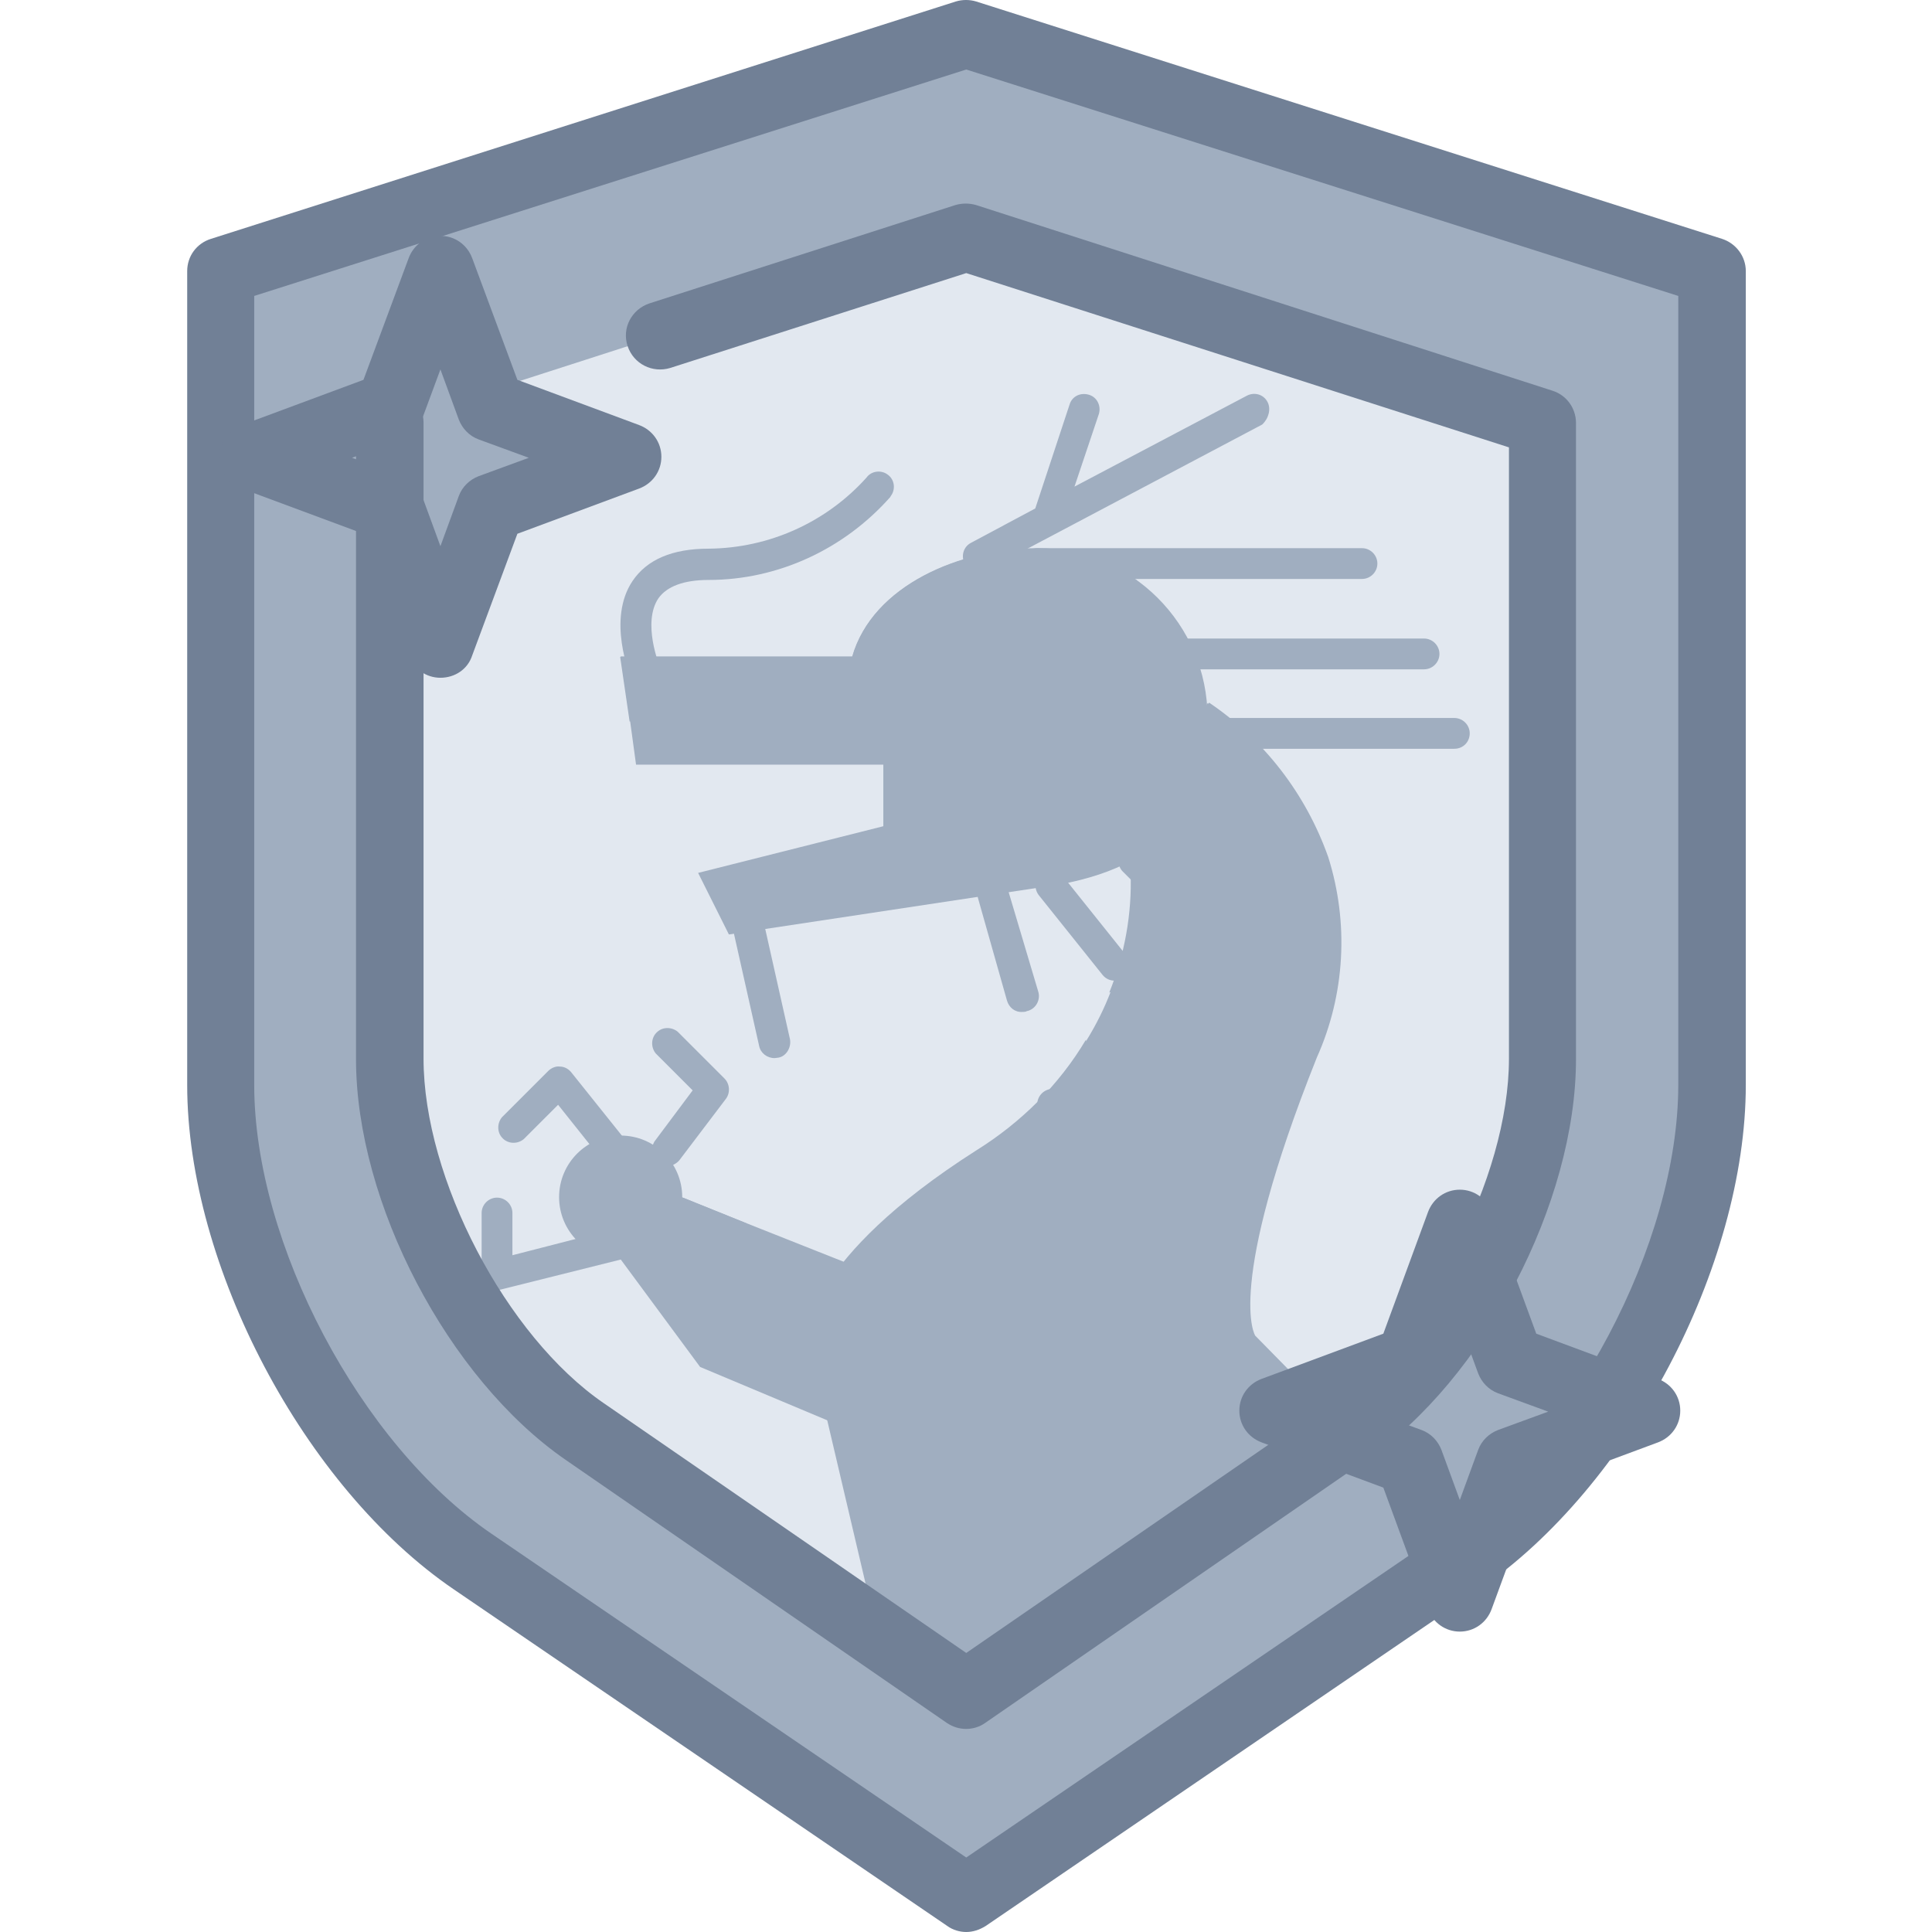 <?xml version="1.0" encoding="UTF-8" standalone="no"?>
<!-- Generator: Adobe Illustrator 24.2.3, SVG Export Plug-In . SVG Version: 6.00 Build 0)  -->

<svg
   xmlns:dc="http://purl.org/dc/elements/1.1/"
   xmlns:cc="http://creativecommons.org/ns#"
   xmlns:rdf="http://www.w3.org/1999/02/22-rdf-syntax-ns#"
   xmlns:svg="http://www.w3.org/2000/svg"
   xmlns="http://www.w3.org/2000/svg"
   xmlns:sodipodi="http://sodipodi.sourceforge.net/DTD/sodipodi-0.dtd"
   xmlns:inkscape="http://www.inkscape.org/namespaces/inkscape"
   version="1.1"
   id="Capa_1"
   x="0px"
   y="0px"
   viewBox="0 0 389.1 389.1"
   style="enable-background:new 0 0 389.1 389.1;"
   xml:space="preserve"
   sodipodi:docname="badge5gray.svg"
   inkscape:version="0.92.5 (2060ec1f9f, 2020-04-08)"><defs
   id="defs99" /><sodipodi:namedview
   pagecolor="#ffffff"
   bordercolor="#666666"
   borderopacity="1"
   objecttolerance="10"
   gridtolerance="10"
   guidetolerance="10"
   inkscape:pageopacity="0"
   inkscape:pageshadow="2"
   inkscape:window-width="1079"
   inkscape:window-height="755"
   id="namedview97"
   showgrid="false"
   inkscape:zoom="0.85775995"
   inkscape:cx="66.395302"
   inkscape:cy="68.059565"
   inkscape:window-x="140"
   inkscape:window-y="127"
   inkscape:window-maximized="0"
   inkscape:current-layer="Capa_1"
   showguides="false"><sodipodi:guide
     position="419.698,621.386"
     orientation="0,1"
     id="guide872"
     inkscape:locked="false" /></sodipodi:namedview>
<style
   type="text/css"
   id="style2">
	.st0{fill:#B2B7FF;}
	.st1{fill:#5661B3;}
	.st2{fill:#FFFFFF;}
	.st3{fill:#F6993F;}
	.st4{fill:#6574CD;}
	.st5{fill:#DE751F;}
	.st6{fill:#30144A;}
	.st7{fill:#BEC8F7;}
	.st8{fill:#F9BA8F;}
	.st9{fill:#FCAD6D;}
	.st10{fill:#665364;}
	.st11{fill:#543E5B;}
	.st12{fill:#422953;}
	.st13{fill:#F9D0B4;}
	.st14{fill:#E9EFFF;}
	.st15{fill:#DAE2FE;}
</style>
<path
   class="st0"
   d="M44.4,54.6L194.6,6.8l150.2,47.8v163.9c0,33.9-22.7,76.9-50.7,96l-99.4,67.8l-99.4-67.8  c-28-19.1-50.7-62.1-50.7-96L44.4,54.6L44.4,54.6z"
   id="path4"
   style="fill:#a0aec0;fill-opacity:1" />
<path
   class="st1"
   d="M194.6,389.1c-1.3,0-2.7-0.4-3.8-1.2l-99.4-67.8c-30.1-20.5-53.7-65.2-53.7-101.6V54.6c0-3,1.9-5.6,4.8-6.5  L192.5,0.3c1.3-0.4,2.8-0.4,4.1,0l150.2,47.8c2.8,0.9,4.8,3.5,4.8,6.5v163.9c0,36.5-23.6,81.1-53.7,101.6l-99.4,67.8  C197.2,388.7,195.9,389.1,194.6,389.1z M51.2,59.6v158.9c0,31.9,21.4,72.4,47.8,90.4l95.6,65.2l95.6-65.2  c26.3-18,47.8-58.5,47.8-90.4V59.6L194.6,14L51.2,59.6z"
   id="path6"
   style="fill:#718096;fill-opacity:1" />
<path
   class="st2"
   d="M133,67.6l61.6-19.8l116.1,37.4v128.1c0,26.5-17.6,60.1-39.2,75.1l-76.8,53l-76.8-53  c-21.7-14.9-39.2-48.6-39.2-75.1V85.1"
   id="path8"
   style="fill:#e2e8f0;fill-opacity:1" />

<polygon
   class="st3"
   points="88.7,54.6 98.9,82 126.3,92.2 98.9,102.3 88.7,129.7 78.6,102.3 51.2,92.2 78.6,82 "
   id="polygon12"
   style="fill:#a0aec0;fill-opacity:1" />
<path
   class="st4"
   d="M88.7,136.5c-2.9,0-5.4-1.8-6.4-4.5l-9.1-24.5l-24.5-9.1c-2.7-1-4.5-3.5-4.5-6.4s1.8-5.4,4.5-6.4l24.5-9.1  l9.1-24.5c1-2.7,3.5-4.5,6.4-4.5s5.4,1.8,6.4,4.5l9.1,24.5l24.5,9.1c2.7,1,4.5,3.5,4.5,6.4s-1.8,5.4-4.5,6.4l-24.5,9.1l-9.1,24.5  C94.2,134.8,91.6,136.5,88.7,136.5z M70.9,92.2L81,95.9c1.9,0.7,3.3,2.2,4,4l3.7,10.1l3.7-10.1c0.7-1.9,2.2-3.3,4-4l10.1-3.7  l-10.1-3.7c-1.9-0.7-3.3-2.2-4-4l-3.7-10.1L85,84.4c-0.7,1.9-2.2,3.3-4,4L70.9,92.2z"
   id="path14"
   style="fill:#718096;fill-opacity:1" />
<polygon
   class="st3"
   points="294,246.7 304.2,274.1 331.6,284.3 304.2,294.4 294,321.8 283.9,294.4 256.5,284.3 283.9,274.1 "
   id="polygon16"
   style="fill:#4a5568;fill-opacity:1" />

<g
   id="g22"
   style="fill:#e2e8f0;fill-opacity:1">
	<path
   class="st5"
   d="M264.3,253.5c14.8-16.6,23.9-38.4,23.9-62.4c0-51.7-41.9-93.6-93.6-93.6S101,139.4,101,191.1   c0,24,9,45.9,23.9,62.4H264.3z"
   id="path20"
   style="fill:#e2e8f0;fill-opacity:1" />
</g>


















<path
   style="opacity:0;fill:#a0aec0;fill-opacity:1;stroke-width:1.166"
   d="m 119.608,246.429 c -5.401,-7.265 -12.588,-22.212 -15.326,-31.875 -2.949,-10.407 -2.98,-35.855 -0.058,-46.633 2.993,-11.036 11.382,-27.489 18.242,-35.775 12.045,-14.549 30.568,-26.439 48.959,-31.426 10.588,-2.871 36.141,-2.86 46.566,0.02 63.221,17.468 89.882,90.742 52.439,144.12 -2.701,3.85 -5.228,6.994 -5.616,6.986 -0.388,-0.008 -2.211,-3.934 -4.051,-8.724 -1.84,-4.79 -4.534,-9.992 -5.987,-11.56 -2.152,-2.322 -2.536,-3.784 -2.073,-7.89 0.513,-4.551 0.064,-5.726 -4.63,-12.102 -4.777,-6.49 -5.199,-7.623 -5.201,-13.988 -0.002,-6.128 0.447,-7.475 3.892,-11.683 5.468,-6.679 8.809,-14.878 9.483,-23.275 0.52,-6.477 0.318,-7.371 -2.042,-9.024 -1.983,-1.389 -3.351,-1.556 -5.631,-0.689 -3.049,1.159 -7.882,0.759 -18.022,-1.491 -4.784,-1.062 -5.905,-1.877 -7.869,-5.729 -1.26,-2.47 -2.291,-4.681 -2.291,-4.914 0,-0.233 3.775,0.536 8.389,1.708 5.18,1.315 8.804,1.715 9.474,1.045 1.814,-1.814 -0.084,-6.466 -5.667,-13.893 -10.206,-13.577 -26.197,-26.367 -35.782,-28.618 -5.538,-1.301 -11.238,5.266 -20.436,23.544 -4.418,8.78 -8.87,18.1 -9.893,20.711 -1.728,4.41 -2.303,4.84 -8.073,6.037 -11.409,2.366 -14.649,2.68 -17.435,1.692 -4.293,-1.522 -6.601,-0.434 -7.986,3.762 -2.257,6.838 1.566,19.077 9.113,29.175 3.929,5.257 4.382,6.576 4.267,12.422 -0.107,5.412 -0.743,7.324 -3.685,11.075 -5.282,6.737 -6.426,9.462 -6.065,14.455 0.22,3.04 -0.346,5.259 -1.732,6.79 -1.132,1.251 -3.806,6.295 -5.942,11.208 -2.136,4.914 -4.165,9.215 -4.508,9.559 -0.343,0.343 -2.512,-1.915 -4.82,-5.019 z"
   id="path908"
   inkscape:connector-curvature="0" /><path
   style="opacity:0;fill:#a0aec0;fill-opacity:1;stroke-width:1.166"
   d="m 119.608,246.429 c -5.401,-7.265 -12.588,-22.212 -15.326,-31.875 -2.949,-10.407 -2.98,-35.855 -0.058,-46.633 2.993,-11.036 11.382,-27.489 18.242,-35.775 12.045,-14.549 30.568,-26.439 48.959,-31.426 10.588,-2.871 36.141,-2.86 46.566,0.02 63.221,17.468 89.882,90.742 52.439,144.12 -2.701,3.85 -5.228,6.994 -5.616,6.986 -0.388,-0.008 -2.211,-3.934 -4.051,-8.724 -1.84,-4.79 -4.534,-9.992 -5.987,-11.56 -2.152,-2.322 -2.536,-3.784 -2.073,-7.89 0.513,-4.551 0.064,-5.726 -4.63,-12.102 -4.777,-6.49 -5.199,-7.623 -5.201,-13.988 -0.002,-6.128 0.447,-7.475 3.892,-11.683 5.468,-6.679 8.809,-14.878 9.483,-23.275 0.52,-6.477 0.318,-7.371 -2.042,-9.024 -1.983,-1.389 -3.351,-1.556 -5.631,-0.689 -3.049,1.159 -7.882,0.759 -18.022,-1.491 -4.784,-1.062 -5.905,-1.877 -7.869,-5.729 -1.26,-2.47 -2.291,-4.681 -2.291,-4.914 0,-0.233 3.775,0.536 8.389,1.708 5.18,1.315 8.804,1.715 9.474,1.045 1.814,-1.814 -0.084,-6.466 -5.667,-13.893 -10.206,-13.577 -26.197,-26.367 -35.782,-28.618 -5.538,-1.301 -11.238,5.266 -20.436,23.544 -4.418,8.78 -8.87,18.1 -9.893,20.711 -1.728,4.41 -2.303,4.84 -8.073,6.037 -11.409,2.366 -14.649,2.68 -17.435,1.692 -4.293,-1.522 -6.601,-0.434 -7.986,3.762 -2.257,6.838 1.566,19.077 9.113,29.175 3.929,5.257 4.382,6.576 4.267,12.422 -0.107,5.412 -0.743,7.324 -3.685,11.075 -5.282,6.737 -6.426,9.462 -6.065,14.455 0.22,3.04 -0.346,5.259 -1.732,6.79 -1.132,1.251 -3.806,6.295 -5.942,11.208 -2.136,4.914 -4.165,9.215 -4.508,9.559 -0.343,0.343 -2.512,-1.915 -4.82,-5.019 z"
   id="path912"
   inkscape:connector-curvature="0" /><path
   style="opacity:0;fill:#a0aec0;fill-opacity:1;stroke-width:1.166"
   d="m 303.798,252.23 c -0.432,-1.72 -1.784,-5.195 -3.005,-7.722 -1.447,-2.996 -1.872,-5.255 -1.221,-6.491 0.549,-1.043 1.858,-5.831 2.909,-10.64 1.666,-7.624 1.869,-17.01 1.588,-73.289 L 303.747,89.543 249.142,71.998 194.536,54.453 l -29.492,9.518 c -30.047,9.697 -34.052,10.587 -36.52,8.119 -1.921,-1.921 -1.76,-7.342 0.269,-9.026 2.295,-1.905 62.337,-21.049 65.95,-21.028 4.564,0.026 117.748,36.92 120.273,39.205 2.19,1.982 2.242,4.07 1.836,73.797 -0.376,64.537 -0.626,72.455 -2.484,78.687 -2.904,9.739 -7.78,21.633 -8.868,21.633 -0.503,0 -1.269,-1.407 -1.7,-3.127 z"
   id="path914"
   inkscape:connector-curvature="0" /><path
   style="opacity:0;fill:#a0aec0;fill-opacity:1;stroke-width:1.166"
   d="M 156.301,305.997 C 135.478,291.591 116.411,277.845 113.93,275.45 107.132,268.891 99.625,257.875 94.552,247.015 86.528,229.838 86.321,228.144 86.321,179.702 V 136.443 h 2.772 c 3.924,0 5.357,-2.171 10.677,-16.177 l 4.705,-12.386 12.34,-4.663 c 14.28,-5.396 16.14,-6.679 16.14,-11.135 0,-4.666 -2.107,-6.246 -14.008,-10.503 -5.803,-2.076 -10.764,-4.12 -11.026,-4.542 -0.261,-0.422 3.661,-2.124 8.715,-3.781 8.994,-2.949 9.233,-2.966 11.186,-0.807 1.098,1.213 3.116,2.205 4.486,2.205 1.369,0 15.584,-4.195 31.588,-9.323 16.004,-5.128 29.623,-9.349 30.264,-9.381 0.641,-0.032 25.449,7.693 55.129,17.165 l 53.963,17.223 -0.373,68.228 c -0.342,62.486 -0.554,68.787 -2.521,74.873 -1.995,6.171 -2.367,6.603 -5.208,6.048 -1.683,-0.328 -3.962,0.091 -5.064,0.933 -1.102,0.841 -4.25,7.476 -6.995,14.744 l -4.991,13.214 -13.285,5.061 c -7.307,2.783 -13.725,5.755 -14.264,6.605 -1.674,2.641 -1.114,6.691 1.253,9.058 2.247,2.247 1.989,2.46 -27.454,22.734 -16.347,11.256 -29.827,20.44 -29.956,20.409 -0.129,-0.031 -17.271,-11.843 -38.093,-26.249 z M 218.059,281.985 c 33.025,-8.303 58.993,-34.582 67.783,-68.597 3.141,-12.153 3.097,-32.242 -0.097,-44.884 -6.54,-25.886 -24.326,-48.303 -48.131,-60.667 -36.373,-18.891 -80.353,-12.088 -109.356,16.916 -28.309,28.309 -35.64,72.063 -18.002,107.447 9.84,19.741 23.635,33.492 43.1,42.965 20.985,10.212 42.284,12.458 64.703,6.821 z"
   id="path916"
   inkscape:connector-curvature="0" /><polygon
   transform="translate(205.3,192.1)"
   class="st3"
   points="78.6,102.3 51.2,92.2 78.6,82 88.7,54.6 98.9,82 126.3,92.2 98.9,102.3 88.7,129.7 "
   id="polygon12-6"
   style="fill:#a0aec0;fill-opacity:1" /><g
   transform="translate(0.7,-17.3)"
   id="g84"
   style="fill:#a0aec0;fill-opacity:1"><path
     inkscape:connector-curvature="0"
     class="st3"
     d="m 129.3,155.7 c -1.2,0 -2.3,-0.8 -2.9,-1.9 -0.2,-0.4 -4.9,-11.8 0.3,-19.5 2.9,-4.3 8,-6.5 15.3,-6.5 12.2,-0.1 23.7,-5.3 31.8,-14.3 1,-1.4 3,-1.6 4.3,-0.6 1.4,1 1.6,3 0.6,4.3 0,0.1 -0.1,0.1 -0.1,0.2 -9.3,10.5 -22.6,16.7 -36.6,16.7 -5,0 -8.4,1.3 -10.1,3.7 -3.3,4.9 0.2,13.6 0.3,13.7 0.7,1.6 -0.1,3.4 -1.7,4.1 -0.4,0 -0.8,0.1 -1.2,0.1 z"
     id="path12"
     style="fill:#a0aec0;fill-opacity:1" /><path
     inkscape:connector-curvature="0"
     class="st3"
     d="m 155.3,230.4 c -1.5,0 -2.8,-1 -3.1,-2.4 l -5.7,-25.4 c -0.3,-1.7 0.7,-3.4 2.4,-3.8 1.7,-0.3 3.4,0.7 3.8,2.4 l 5.7,25.4 c 0.3,1.6 -0.7,3.4 -2.3,3.7 v 0 z"
     id="path14-5"
     style="fill:#a0aec0;fill-opacity:1" /><path
     inkscape:connector-curvature="0"
     class="st3"
     d="m 254.6,98.3 c -0.8,-1.6 -2.7,-2.1 -4.2,-1.3 l -34.7,18.3 4.9,-14.6 c 0.5,-1.6 -0.3,-3.4 -2,-3.9 -1.7,-0.5 -3.4,0.3 -3.9,2 v 0 l -6.9,20.9 -12.9,6.9 c -1.6,0.8 -2.1,2.7 -1.3,4.3 0.8,1.6 2.7,2.1 4.3,1.3 l 55.6,-29.4 c 1.3,-1.2 1.8,-3.1 1.1,-4.5 z"
     id="path16"
     style="fill:#a0aec0;fill-opacity:1" /><path
     inkscape:connector-curvature="0"
     class="st3"
     d="m 266.8,189.9 c -4.5,-12.7 -12.9,-23.6 -24,-31.1 L 227.2,193 c 0.3,8.2 -1.1,16.4 -4.2,24 -1.3,3.4 -2.9,6.6 -4.8,9.7 -5.6,9.1 -13.1,16.8 -22.1,22.3 -34.2,21.8 -34.2,37.3 -34.2,37.3 l 16.075,68.44 22.866,-3.436 67.507,-41.829 -7.726,-14.501 L 252.1,286.3 c 0,0 -6.2,-9.4 12.4,-56 5.7,-12.7 6.5,-27.1 2.3,-40.4 z"
     id="path20-5"
     style="fill:#a0aec0;fill-opacity:1"
     sodipodi:nodetypes="cccccccccccccc" /><path
     inkscape:connector-curvature="0"
     class="st3"
     d="M 171.7,272.4 193.338,314.858 140.3,292.6 l -16.1,-21.8 12.4,-12.4 12.9,5.2 z"
     id="path18-3"
     style="fill:#a0aec0;fill-opacity:1"
     sodipodi:nodetypes="ccccccc" /><path
     inkscape:connector-curvature="0"
     class="st4"
     d="m 213,243.7 c -0.1,0.1 -0.2,0.3 -0.3,0.3 -8.7,8.8 -12.8,33 -13.7,42.3 v 6.2 h -37.3 v -6.2 c 0,0 0,-15.5 34.2,-37.3 9,-5.6 16.7,-13.2 22.1,-22.3 1,6.2 -0.8,12.4 -5,17 z"
     id="path22"
     style="fill:#a0aec0;fill-opacity:1" /><g
     class="st5"
     id="g26"
     style="fill:#a0aec0;fill-opacity:1"><path
       inkscape:connector-curvature="0"
       class="st6"
       d="m 266.5,189.9 c -1.6,1.6 -3.4,3.3 -5.1,4.9 -9.3,8 -19.8,14.5 -31.1,19.3 -2.6,1.1 -5.2,2.2 -7.6,3.1 3.1,-7.6 4.6,-15.9 4.3,-24.1 l 15.5,-34.2 c 11.1,7.4 19.5,18.3 24,31 z"
       id="path24"
       style="fill:#a0aec0;fill-opacity:1" /></g><g
     class="st5"
     id="g30"
     style="fill:#a0aec0;fill-opacity:1"><path
       inkscape:connector-curvature="0"
       class="st6"
       d="m 143.5,278.7 5.4,4 -9,6.9 -15.5,-18.7 12.4,-12.4 12.9,5.2 c -0.4,5.5 -2.6,10.8 -6.2,15 z"
       id="path28"
       style="fill:#a0aec0;fill-opacity:1" /></g><path
     inkscape:connector-curvature="0"
     class="st7"
     d="m 273.6,133.9 h -65.4 c -1.7,0 -3.1,-1.4 -3.1,-3.1 0,-1.7 1.4,-3.1 3.1,-3.1 h 65.4 c 1.7,0 3.1,1.4 3.1,3.1 0,1.7 -1.4,3.1 -3.1,3.1 z"
     id="path32"
     style="fill:#a0aec0;fill-opacity:1" /><path
     inkscape:connector-curvature="0"
     class="st7"
     d="m 286.1,152.1 h -54.4 c -1.7,0 -3.1,-1.4 -3.1,-3.1 0,-1.7 1.4,-3.1 3.1,-3.1 h 54.4 c 1.7,0 3.1,1.4 3.1,3.1 0,1.7 -1.4,3.1 -3.1,3.1 z"
     id="path34"
     style="fill:#a0aec0;fill-opacity:1" /><path
     inkscape:connector-curvature="0"
     class="st7"
     d="m 292.2,168.1 h -52.9 c -1.7,0 -3.1,-1.4 -3.1,-3.1 0,-1.7 1.4,-3.1 3.1,-3.1 h 52.9 c 1.7,0 3.1,1.4 3.1,3.1 0,1.7 -1.3,3.1 -3.1,3.1 z"
     id="path36"
     style="fill:#a0aec0;fill-opacity:1" /><path
     inkscape:connector-curvature="0"
     class="st7"
     d="m 205.2,221.1 c -1.5,0.1 -2.7,-0.9 -3.1,-2.3 l -5.8,-20.5 c -0.5,-1.6 0.3,-3.4 1.9,-4 1.6,-0.5 3.4,0.3 4,1.9 0,0.1 0.1,0.2 0.1,0.3 l 6.1,20.5 c 0.5,1.6 -0.4,3.4 -2.1,3.9 -0.1,0 -0.2,0 -0.3,0.1 -0.3,0.1 -0.6,0.1 -0.8,0.1 z"
     id="path38"
     style="fill:#a0aec0;fill-opacity:1" /><path
     inkscape:connector-curvature="0"
     class="st7"
     d="m 223.8,214.8 c -1,0 -1.8,-0.4 -2.4,-1.1 l -12.8,-16 c -1.1,-1.3 -1,-3.3 0.3,-4.4 1.3,-1.1 3.3,-1 4.4,0.3 0,0.1 0.1,0.1 0.1,0.2 l 12.8,16 c 1,1.4 0.9,3.3 -0.5,4.3 -0.5,0.5 -1.2,0.7 -1.9,0.7 z"
     id="path40"
     style="fill:#a0aec0;fill-opacity:1" /><path
     inkscape:connector-curvature="0"
     class="st7"
     d="m 242.5,208.6 c -0.9,0 -1.6,-0.3 -2.2,-0.9 l -15,-15 c -1.1,-1.3 -1,-3.3 0.3,-4.4 1.1,-1 2.9,-1 4.1,0 l 15,15 c 1.2,1.2 1.2,3.2 0,4.4 -0.6,0.5 -1.4,0.9 -2.2,0.9 z"
     id="path42"
     style="fill:#a0aec0;fill-opacity:1" /><path
     inkscape:connector-curvature="0"
     class="st7"
     d="m 258,196.2 c -0.6,0 -1.2,-0.2 -1.7,-0.5 l -19.6,-13.1 c -1.6,-0.7 -2.3,-2.5 -1.6,-4.1 0.7,-1.6 2.5,-2.3 4.1,-1.6 0.4,0.2 0.8,0.4 1,0.7 l 19.6,13.1 c 1.4,1 1.6,3 0.5,4.3 -0.5,0.6 -1.4,1.1 -2.3,1.2 z"
     id="path44"
     style="fill:#a0aec0;fill-opacity:1" /><path
     inkscape:connector-curvature="0"
     class="st3"
     d="m 124.3,253.7 c -1,0 -1.8,-0.4 -2.4,-1.1 l -10.2,-12.8 -6.9,6.9 c -1.3,1.1 -3.3,1 -4.4,-0.3 -1,-1.1 -1,-2.9 0,-4.1 l 9.3,-9.3 c 0.6,-0.6 1.5,-1 2.3,-0.9 0.9,0 1.7,0.4 2.3,1.1 l 12.4,15.5 c 1,1.4 0.9,3.3 -0.5,4.3 -0.5,0.5 -1.2,0.7 -1.9,0.7 z"
     id="path46"
     style="fill:#a0aec0;fill-opacity:1" /><path
     inkscape:connector-curvature="0"
     class="st3"
     d="m 133.6,252.2 c -1.7,0 -3.1,-1.4 -3.1,-3.1 0,-0.7 0.3,-1.3 0.6,-1.9 l 7.7,-10.3 -7.4,-7.4 c -1.1,-1.3 -1,-3.3 0.3,-4.4 1.1,-1 2.9,-1 4.1,0 l 9.4,9.4 c 1.1,1.1 1.2,2.9 0.3,4.1 l -9.4,12.4 c -0.6,0.7 -1.6,1.2 -2.5,1.2 z"
     id="path48"
     style="fill:#a0aec0;fill-opacity:1" /><path
     inkscape:connector-curvature="0"
     class="st3"
     d="m 99.4,277.1 c -1.7,0 -3.1,-1.4 -3.1,-3.1 v -12.4 c 0,-1.7 1.4,-3.1 3.1,-3.1 1.7,0 3.1,1.4 3.1,3.1 v 8.5 l 21,-5.4 c 1.7,-0.4 3.5,0.6 3.8,2.3 0.4,1.7 -0.6,3.5 -2.3,3.8 l -24.8,6.2 c -0.3,0.1 -0.6,0.1 -0.8,0.1 z"
     id="path50"
     style="fill:#a0aec0;fill-opacity:1" /><g
     id="g74"
     style="fill:#a0aec0;fill-opacity:1"><path
       inkscape:connector-curvature="0"
       class="st8"
       d="M 239.4,221.1 H 230 c -1.7,0 -3.1,-1.4 -3.1,-3.1 0,-1.7 1.4,-3.1 3.1,-3.1 h 9.4 c 1.7,0 3.1,1.4 3.1,3.1 0,1.6 -1.4,3.1 -3.1,3.1 z"
       id="path52"
       style="fill:#a0aec0;fill-opacity:1" /><path
       inkscape:connector-curvature="0"
       class="st8"
       d="m 258,221.1 h -9.4 c -1.7,0 -3.1,-1.4 -3.1,-3.1 0,-1.7 1.4,-3.1 3.1,-3.1 h 9.4 c 1.7,0 3.1,1.4 3.1,3.1 0.1,1.6 -1.3,3.1 -3.1,3.1 z"
       id="path54"
       style="fill:#a0aec0;fill-opacity:1" /><path
       inkscape:connector-curvature="0"
       class="st8"
       d="m 254.7,242.8 h -6 c -1.7,0 -3.1,-1.4 -3.1,-3.1 0,-1.7 1.4,-3.1 3.1,-3.1 h 6 c 1.7,0 3.1,1.4 3.1,3.1 0,1.7 -1.4,3.1 -3.1,3.1 z"
       id="path56"
       style="fill:#a0aec0;fill-opacity:1" /><path
       inkscape:connector-curvature="0"
       class="st8"
       d="M 239.4,242.8 H 230 c -1.7,0 -3.1,-1.4 -3.1,-3.1 0,-1.7 1.4,-3.1 3.1,-3.1 h 9.4 c 1.7,0 3.1,1.4 3.1,3.1 0,1.7 -1.4,3.1 -3.1,3.1 z"
       id="path58"
       style="fill:#a0aec0;fill-opacity:1" /><path
       inkscape:connector-curvature="0"
       class="st8"
       d="m 220.7,242.8 h -9.4 c -1.7,0 -3.1,-1.4 -3.1,-3.1 0,-1.7 1.4,-3.1 3.1,-3.1 h 9.4 c 1.7,0 3.1,1.4 3.1,3.1 0,1.7 -1.4,3.1 -3.1,3.1 z"
       id="path60"
       style="fill:#a0aec0;fill-opacity:1" /><path
       inkscape:connector-curvature="0"
       class="st8"
       d="m 248.7,264.6 h -9.4 c -1.7,0 -3.1,-1.4 -3.1,-3.1 0,-1.7 1.4,-3.1 3.1,-3.1 h 9.4 c 1.7,0 3.1,1.4 3.1,3.1 0,1.7 -1.4,3.1 -3.1,3.1 z"
       id="path62"
       style="fill:#a0aec0;fill-opacity:1" /><path
       inkscape:connector-curvature="0"
       class="st8"
       d="m 227,264.6 h -9.4 c -1.7,0 -3.1,-1.4 -3.1,-3.1 0,-1.7 1.4,-3.1 3.1,-3.1 h 9.4 c 1.7,0 3.1,1.4 3.1,3.1 -0.1,1.7 -1.5,3.1 -3.1,3.1 z"
       id="path64"
       style="fill:#a0aec0;fill-opacity:1" /><path
       inkscape:connector-curvature="0"
       class="st8"
       d="m 205.2,264.6 h -7.8 c -1.7,0 -3.1,-1.4 -3.1,-3.1 0,-1.7 1.4,-3.1 3.1,-3.1 h 7.7 c 1.7,0 3.1,1.4 3.1,3.1 0.1,1.7 -1.3,3.1 -3,3.1 z"
       id="path66"
       style="fill:#a0aec0;fill-opacity:1" /><path
       inkscape:connector-curvature="0"
       class="st8"
       d="m 242.5,289.5 h -6.2 c -1.7,0 -3.1,-1.4 -3.1,-3.1 0,-1.7 1.4,-3.1 3.1,-3.1 h 6.2 c 1.7,0 3.1,1.4 3.1,3.1 0,1.7 -1.4,3.1 -3.1,3.1 z"
       id="path68"
       style="fill:#a0aec0;fill-opacity:1" /><path
       inkscape:connector-curvature="0"
       class="st8"
       d="m 223.8,289.5 h -9.4 c -1.7,0 -3.1,-1.4 -3.1,-3.1 0,-1.7 1.4,-3.1 3.1,-3.1 h 9.4 c 1.7,0 3.1,1.4 3.1,3.1 0,1.7 -1.3,3.1 -3.1,3.1 z"
       id="path70"
       style="fill:#a0aec0;fill-opacity:1" /><path
       inkscape:connector-curvature="0"
       class="st8"
       d="m 202,289.5 h -9.4 c -1.7,0 -3.1,-1.4 -3.1,-3.1 0,-1.7 1.4,-3.1 3.1,-3.1 h 9.4 c 1.7,0 3.1,1.4 3.1,3.1 0,1.7 -1.3,3.1 -3.1,3.1 z"
       id="path72"
       style="fill:#a0aec0;fill-opacity:1" /></g><circle
     class="st4"
     cx="124.3"
     cy="258.4"
     r="12.4"
     id="circle76"
     style="fill:#a0aec0;fill-opacity:1" /><path
     inkscape:connector-curvature="0"
     class="st4"
     d="m 242.5,161.9 c 0,18.9 -9.4,31.1 -34.2,34.2 l -62.2,9.4 -6.2,-12.4 37.3,-9.4 v -12.4 h -49.8 l -1.2,-8.8 -1.9,-13 H 171 c 4.1,-14.4 21.8,-21.8 37.3,-21.8 18.8,0 34.2,15.3 34.2,34.2 z"
     id="path78"
     style="fill:#a0aec0;fill-opacity:1" /><path
     inkscape:connector-curvature="0"
     class="st9"
     d="m 228.3,134.2 c -4.4,-0.2 -8.9,0 -13.2,0.6 -30.6,4.2 -41.1,26.1 -41.1,26.1 l -41.7,1.4 -6.2,0.3 -1.9,-13 h 46.7 c 4.1,-14.4 21.8,-21.8 37.3,-21.8 7.2,-0.1 14.2,2.1 20.1,6.4 z"
     id="path80"
     style="fill:#a0aec0;fill-opacity:1" /><path
     inkscape:connector-curvature="0"
     class="st10"
     d="m 202,155.7 h -6.2 c -1.7,0 -3.1,-1.4 -3.1,-3.1 0,-1.7 1.4,-3.1 3.1,-3.1 h 6.2 c 1.7,0 3.1,1.4 3.1,3.1 0.1,1.7 -1.3,3.1 -3.1,3.1 z"
     id="path82"
     style="fill:#a0aec0;fill-opacity:1" /></g><path
   class="st1"
   d="M194.6,348.2c-1.4,0-2.7-0.4-3.9-1.2l-76.8-53c-23.6-16.3-42.2-51.7-42.2-80.7V85.1c0-3.8,3.1-6.8,6.8-6.8  s6.8,3.1,6.8,6.8v128.1c0,24.1,16.6,55.9,36.3,69.4l73,50.3l73-50.3c19.7-13.6,36.3-45.4,36.3-69.4V90.1L194.6,55L135,74.1  c-3.6,1.1-7.4-0.8-8.6-4.4c-1.2-3.6,0.8-7.4,4.4-8.6l61.6-19.8c1.4-0.4,2.8-0.4,4.2,0l116.1,37.4c2.8,0.9,4.7,3.5,4.7,6.5v128.1  c0,28.9-18.5,64.4-42.2,80.7l-76.8,53C197.3,347.8,195.9,348.2,194.6,348.2z"
   id="path10"
   style="fill:#718096;fill-opacity:1" /><path
   class="st4"
   d="M294,328.6c-2.9,0-5.4-1.8-6.4-4.5l-9-24.5l-24.5-9.1c-2.7-1-4.5-3.5-4.5-6.4s1.8-5.4,4.5-6.4l24.5-9.1l9-24.5  c1-2.7,3.5-4.5,6.4-4.5s5.4,1.8,6.4,4.5l9,24.5l24.5,9.1c2.7,1,4.5,3.5,4.5,6.4s-1.8,5.4-4.5,6.4l-24.5,9.1l-9,24.5  C299.4,326.8,296.9,328.6,294,328.6z M276.2,284.3l10.1,3.7c1.9,0.7,3.3,2.2,4,4l3.7,10.1l3.7-10.1c0.7-1.9,2.2-3.3,4-4l10.1-3.7  l-10.1-3.7c-1.9-0.7-3.3-2.2-4-4l-3.7-10.1l-3.7,10.1c-0.7,1.9-2.2,3.3-4,4L276.2,284.3z"
   id="path18"
   style="fill:#718096;fill-opacity:1" /></svg>